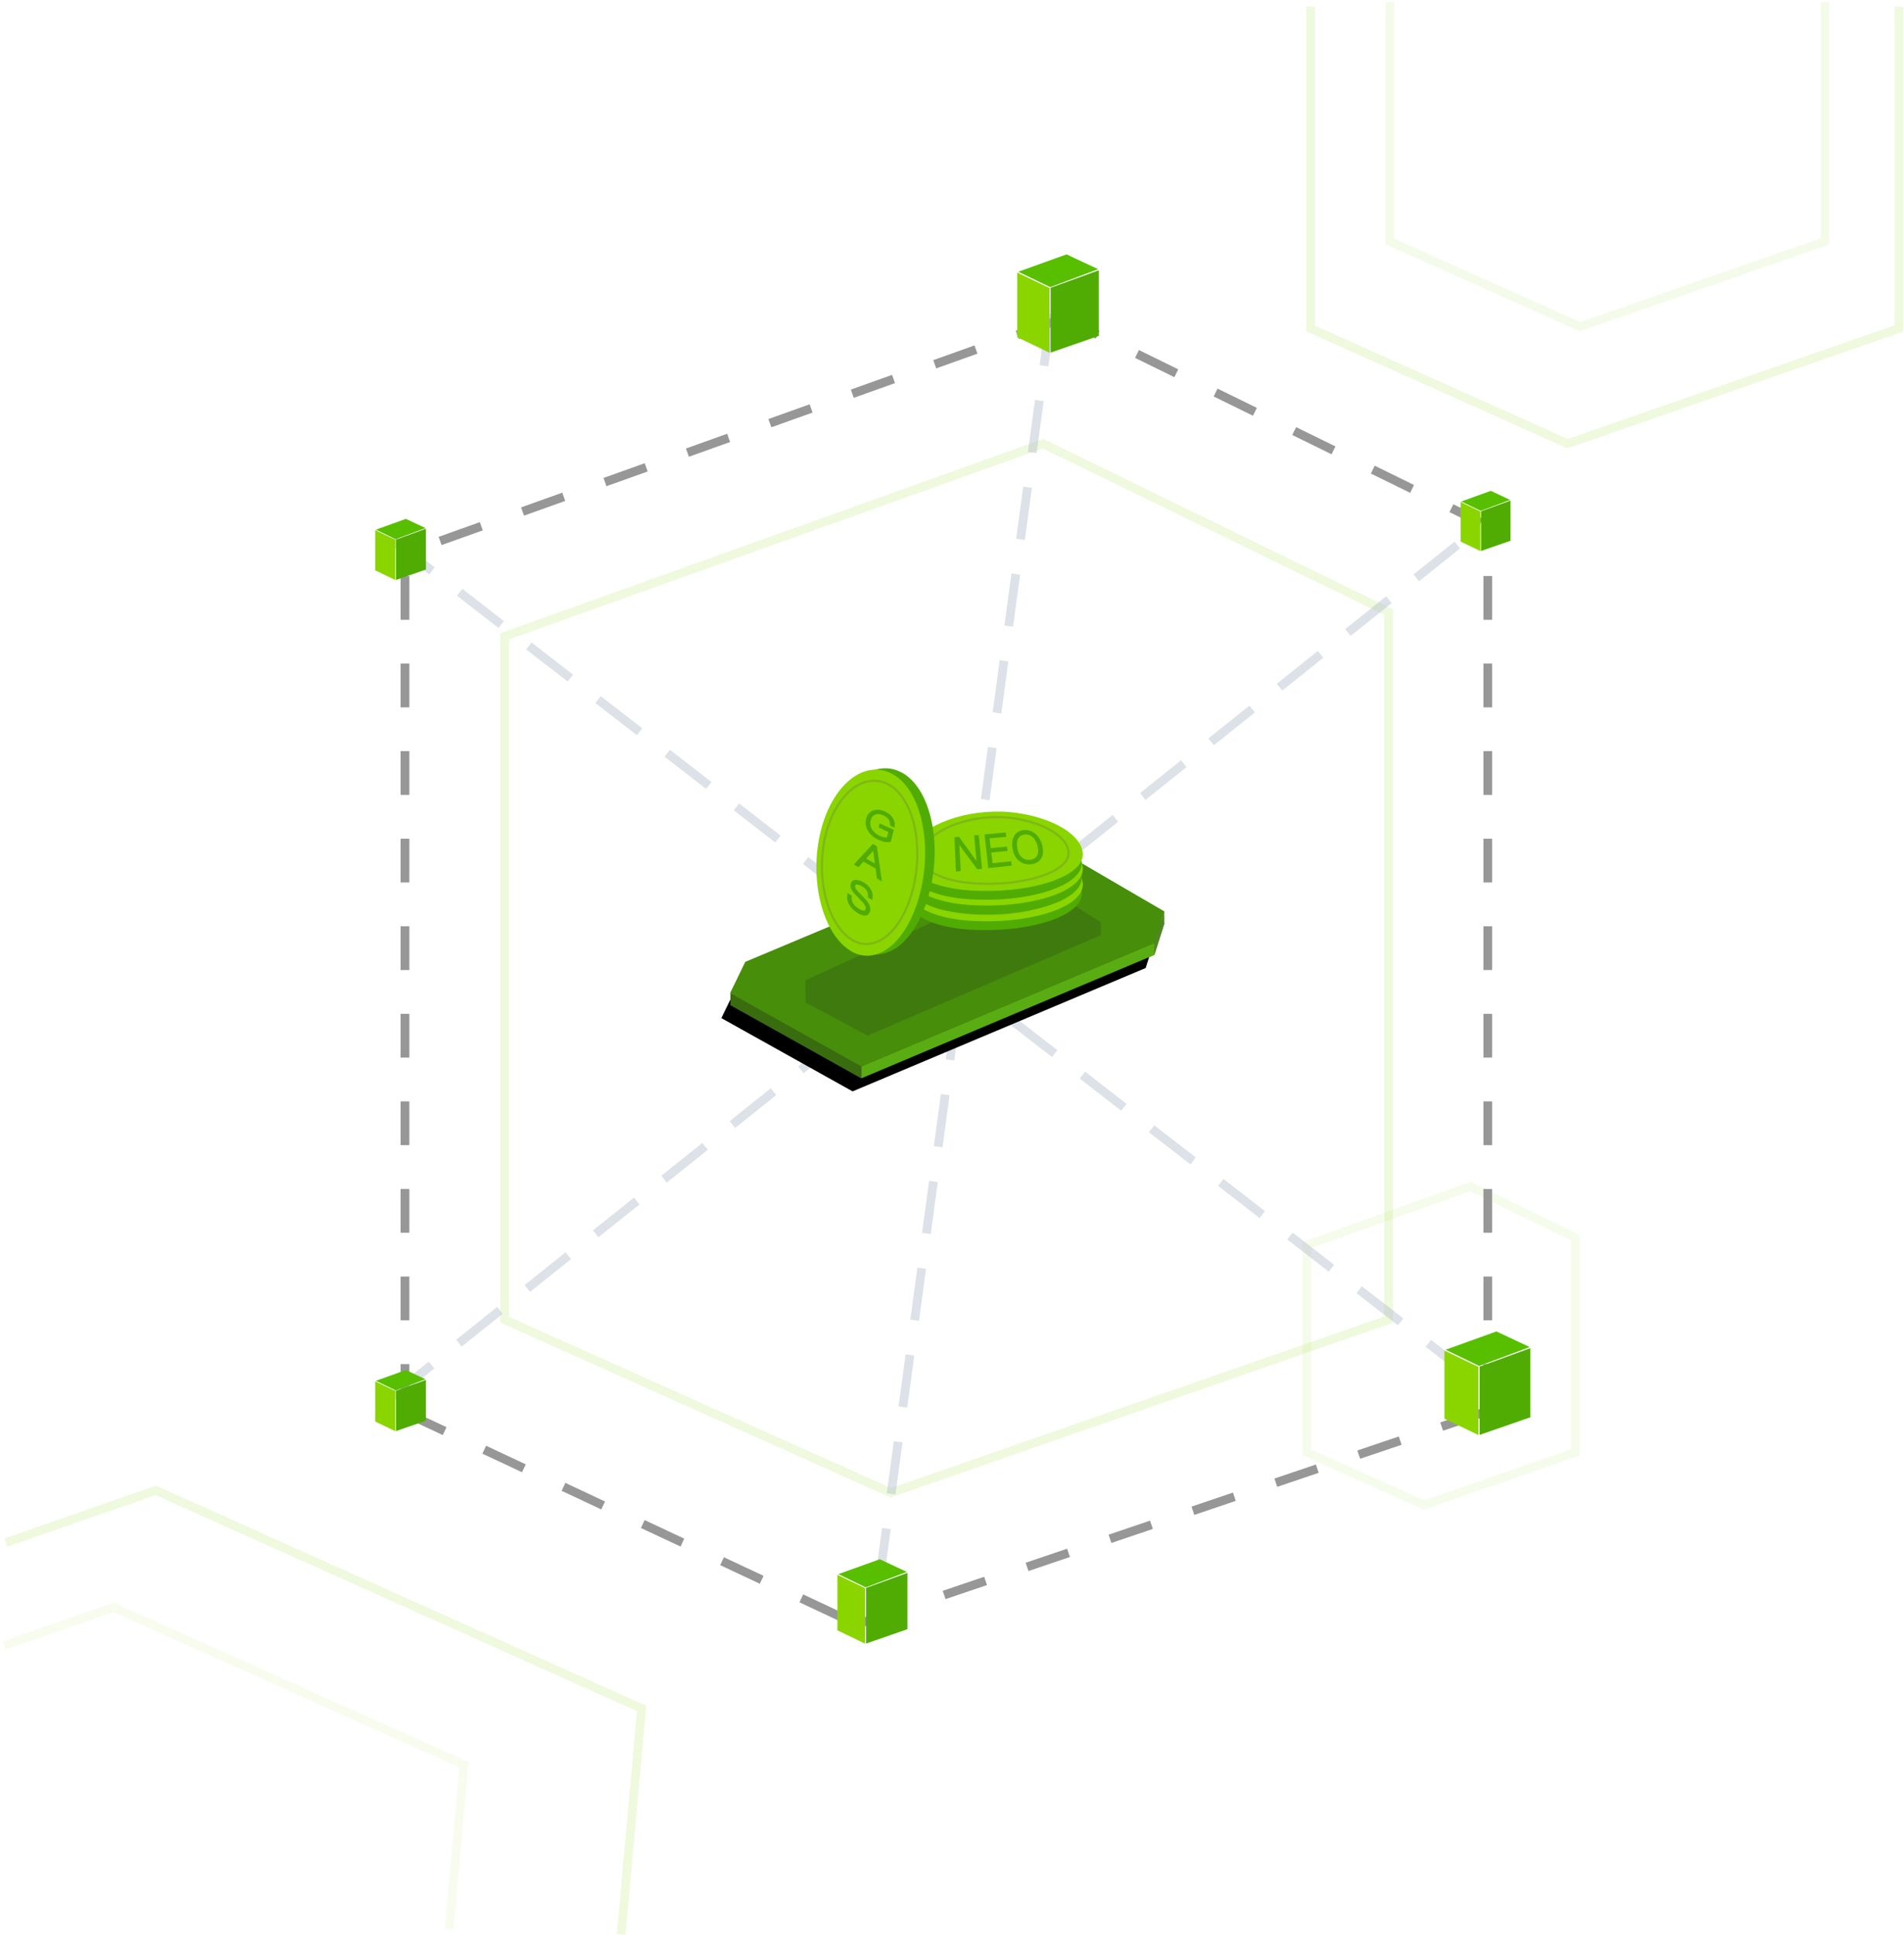 <?xml version="1.0" encoding="UTF-8"?>
<svg width="435px" height="442px" viewBox="0 0 435 442" version="1.1" xmlns="http://www.w3.org/2000/svg" xmlns:xlink="http://www.w3.org/1999/xlink">
    <!-- Generator: Sketch 50.2 (55047) - http://www.bohemiancoding.com/sketch -->
    <title>Group 39</title>
    <desc>Created with Sketch.</desc>
    <defs>
        <polygon id="path-1" points="3.675 30.951 0.213 38.086 30.195 54.82 97.158 26.639 99.438 19.442 70.832 2.77"></polygon>
        <filter x="-12.6%" y="-14.4%" width="121.2%" height="140.3%" filterUnits="objectBoundingBox" id="filter-2">
            <feOffset dx="-2" dy="3" in="SourceAlpha" result="shadowOffsetOuter1"></feOffset>
            <feGaussianBlur stdDeviation="3" in="shadowOffsetOuter1" result="shadowBlurOuter1"></feGaussianBlur>
            <feColorMatrix values="0 0 0 0 0.737   0 0 0 0 0.749   0 0 0 0 0.723  0 0 0 0.644 0" type="matrix" in="shadowBlurOuter1"></feColorMatrix>
        </filter>
        <filter x="-30.3%" y="-56.7%" width="160.6%" height="213.3%" filterUnits="objectBoundingBox" id="filter-3">
            <feGaussianBlur stdDeviation="6.814" in="SourceGraphic"></feGaussianBlur>
        </filter>
    </defs>
    <g id="Page-1" stroke="none" stroke-width="1" fill="none" fill-rule="evenodd">
        <g id="Artboard" transform="translate(-479, -427)">
            <g id="Group-39" transform="translate(473, 428)">
                <polygon id="Line-26" stroke-opacity="0.135" stroke="#8AD500" stroke-width="2" stroke-linecap="square" points="121.297 144.338 244.297 100.338 323.234 138.809 323.234 300.418 209.525 339.957 121.297 300.418"></polygon>
                <polyline id="Line-26" stroke-opacity="0.135" stroke="#8AD500" stroke-width="2" stroke-linecap="square" points="439.828 1.507 439.828 74.025 364.155 100.338 305.441 74.025 305.441 1.507 305.441 1.507"></polyline>
                <polyline id="Line-26" stroke-opacity="0.135" stroke="#8AD500" stroke-width="2" opacity="0.62" stroke-linecap="square" points="422.94 0.492 422.94 54.142 366.956 73.609 323.518 54.142 323.518 0.492 323.518 0.492"></polyline>
                <g id="Group-38" transform="translate(78.656, 388.186) scale(1, -1) rotate(-5) translate(-78.656, -388.186) translate(4.656, 342.186)" stroke="#8AD500" stroke-linecap="square" stroke-opacity="0.135" stroke-width="2">
                    <polyline id="Line-26" points="147.582 0.592 147.742 51.41 32.83 91.367 0.656 76.911"></polyline>
                </g>
                <g id="Group-38" opacity="0.5" transform="translate(58.784, 401.508) scale(1, -1) rotate(-5) translate(-58.784, -401.508) translate(5.284, 368.508)" stroke="#8AD500" stroke-linecap="square" stroke-opacity="0.135" stroke-width="2">
                    <polyline id="Line-26" points="106.462 0.427 106.578 37.086 23.683 65.91 0.473 55.482"></polyline>
                </g>
                <polygon id="Line-26" stroke-opacity="0.135" stroke="#8AD500" stroke-width="2" opacity="0.607" stroke-linecap="square" points="304.578 283.364 341.914 270.008 365.875 281.686 365.875 330.741 331.359 342.743 304.578 330.741"></polygon>
                <g id="Group-36" transform="translate(70.268, 51.147)">
                    <g id="33" transform="translate(0.533, 0.17)" stroke-dasharray="10" stroke-width="2">
                        <path d="M31.584,325.515 L126.276,263.752" id="Stroke-101" stroke="#979797" transform="translate(78.791, 294.477) scale(1, -1) rotate(8) translate(-78.791, -294.477) "></path>
                        <path d="M180.76,73.376 L269.749,13.076" id="Stroke-101" stroke="#979797" transform="translate(225.334, 43.303) scale(1, -1) rotate(8) translate(-225.334, -43.303) "></path>
                        <path d="M14.479,74.54 L41.785,268.832" id="Stroke-101" stroke="#979797" transform="translate(27.909, 171.429) scale(-1, -1) rotate(8) translate(-27.909, -171.429) "></path>
                        <path d="M261.69,70.019 L289.589,268.535" id="Stroke-101" stroke="#979797" transform="translate(275.365, 169.163) scale(-1, -1) rotate(8) translate(-275.365, -169.163) "></path>
                        <path d="M136.581,326.983 L270.343,259.728" id="Stroke-101" stroke="#979797" transform="translate(203.331, 293.841) scale(-1, -1) rotate(8) translate(-203.331, -293.841) "></path>
                        <path d="M31.584,84.382 L171.995,10.809" id="Stroke-101" stroke="#979797" transform="translate(102.073, 47.503) scale(-1, -1) rotate(8) translate(-102.073, -47.503) "></path>
                        <g id="Group-37" opacity="0.43" transform="translate(24, 19)" stroke="#B1BAC9" stroke-linecap="square">
                            <path d="M1.201,52.33 L250.201,245.33" id="Line-23"></path>
                            <path d="M1.201,247.33 L250.201,48.33" id="Line-25"></path>
                            <path d="M151.201,1.33 L111.201,296.33" id="Line-24"></path>
                        </g>
                    </g>
                    <g id="Group-21" transform="translate(102.326, 139.306)">
                        <g id="Path-14">
                            <use fill="black" fill-opacity="1" filter="url(#filter-2)" xlink:href="#path-1"></use>
                            <use fill="#3F790E" fill-rule="evenodd" xlink:href="#path-1"></use>
                        </g>
                        <polygon id="Path-3" fill="#396B0F" points="0.282 35.377 0.282 38.054 30.223 54.838 30.223 52.118"></polygon>
                        <polygon id="Path-3" fill="#59AC12" points="30.24 52.12 30.24 54.797 97.171 26.601 97.171 23.933"></polygon>
                        <polygon id="Path-3" fill="#518525" transform="translate(98.266, 21.647) rotate(-56) translate(-98.266, -21.647) " points="95.685 22.011 93.523 23.469 100.687 21.391 103.01 19.824"></polygon>
                        <polygon id="Path-14" fill="#478E0A" points="3.675 28.238 0.213 35.373 30.195 52.107 97.158 23.926 99.438 16.729 70.832 0.057"></polygon>
                        <polygon id="Path-14" fill="#28381E" opacity="0.487" filter="url(#filter-3)" points="17.436 32.417 17.436 37.498 31.606 45.093 84.928 22.139 84.928 19.193 68.73 9.01"></polygon>
                    </g>
                    <g id="Group-34" transform="translate(140.344, 128.186)">
                        <g id="Group-33" transform="translate(0.001, 7.71)">
                            <g id="Group-30" transform="translate(22.7, 14.73) rotate(100) translate(-22.7, -14.73) translate(11.7, -5.77)">
                                <path d="M14.159,39.758 C19.939,41.725 23.027,33.845 21.07,22.018 C19.231,10.19 14.045,0.595 9.377,0.682 C4.697,0.874 1.454,9.051 2.241,18.85 C3.125,28.649 8.47,37.947 14.159,39.758 Z" id="Oval" fill="#50AC02"></path>
                                <path d="M12.133,39.883 C17.913,41.85 21,33.971 19.044,22.143 C17.205,10.316 12.019,0.721 7.351,0.808 C2.67,1 -0.572,9.177 0.214,18.976 C1.099,28.775 6.443,38.072 12.133,39.883 Z" id="Oval" fill="#8AD500"></path>
                                <path d="M11.549,36.873 C16.402,38.524 18.994,31.909 17.352,21.98 C15.808,12.05 11.454,3.995 7.535,4.068 C3.605,4.229 0.883,11.094 1.543,19.32 C2.286,27.547 6.773,35.353 11.549,36.873 Z" id="Oval" stroke="#7FB815" stroke-width="0.5"></path>
                            </g>
                            <path d="M13.444,10.116 L14.48,10.019 L18.423,15.456 L18.463,15.452 L17.956,9.694 L18.982,9.598 L19.745,17.319 L18.668,17.433 L14.61,11.954 L14.571,11.958 L14.877,17.835 L13.769,17.953 L13.444,10.116 Z M20.31,9.474 L25.143,9.022 L25.305,10.01 L21.461,10.377 L21.737,12.612 L25.436,12.245 L25.597,13.235 L21.861,13.611 L22.163,16.05 L26.401,15.607 L26.566,16.595 L21.179,17.167 L20.31,9.474 Z M29.294,8.483 C30.31,8.388 31.203,8.679 31.974,9.364 C32.715,10.008 33.232,10.907 33.516,12.053 C33.797,13.188 33.723,14.135 33.292,14.907 C32.827,15.706 32.036,16.165 30.937,16.282 C29.827,16.4 28.88,16.112 28.115,15.438 C27.382,14.781 26.929,13.877 26.729,12.732 C26.527,11.576 26.642,10.616 27.085,9.841 C27.53,9.024 28.269,8.579 29.294,8.483 Z M29.506,9.492 C28.784,9.561 28.275,9.878 27.98,10.465 C27.694,11.02 27.631,11.737 27.797,12.625 C27.96,13.503 28.289,14.181 28.786,14.657 C29.31,15.141 29.958,15.353 30.724,15.273 C31.49,15.192 32.026,14.868 32.321,14.313 C32.604,13.77 32.648,13.048 32.439,12.161 C32.227,11.262 31.86,10.582 31.357,10.107 C30.846,9.621 30.229,9.423 29.506,9.492 Z" id="NEO" fill="#50AC02"></path>
                        </g>
                        <g id="Group-33" transform="translate(0.001, 4.122)">
                            <g id="Group-30" transform="translate(22.7, 14.73) rotate(100) translate(-22.7, -14.73) translate(11.7, -5.77)">
                                <path d="M14.159,39.758 C19.939,41.725 23.027,33.845 21.07,22.018 C19.231,10.19 14.045,0.595 9.377,0.682 C4.697,0.874 1.454,9.051 2.241,18.85 C3.125,28.649 8.47,37.947 14.159,39.758 Z" id="Oval" fill="#50AC02"></path>
                                <path d="M12.133,39.883 C17.913,41.85 21,33.971 19.044,22.143 C17.205,10.316 12.019,0.721 7.351,0.808 C2.67,1 -0.572,9.177 0.214,18.976 C1.099,28.775 6.443,38.072 12.133,39.883 Z" id="Oval" fill="#8AD500"></path>
                                <path d="M11.549,36.873 C16.402,38.524 18.994,31.909 17.352,21.98 C15.808,12.05 11.454,3.995 7.535,4.068 C3.605,4.229 0.883,11.094 1.543,19.32 C2.286,27.547 6.773,35.353 11.549,36.873 Z" id="Oval" stroke="#7FB815" stroke-width="0.5"></path>
                            </g>
                            <path d="M13.444,10.116 L14.48,10.019 L18.423,15.456 L18.463,15.452 L17.956,9.694 L18.982,9.598 L19.745,17.319 L18.668,17.433 L14.61,11.954 L14.571,11.958 L14.877,17.835 L13.769,17.953 L13.444,10.116 Z M20.31,9.474 L25.143,9.022 L25.305,10.01 L21.461,10.377 L21.737,12.612 L25.436,12.245 L25.597,13.235 L21.861,13.611 L22.163,16.05 L26.401,15.607 L26.566,16.595 L21.179,17.167 L20.31,9.474 Z M29.294,8.483 C30.31,8.388 31.203,8.679 31.974,9.364 C32.715,10.008 33.232,10.907 33.516,12.053 C33.797,13.188 33.723,14.135 33.292,14.907 C32.827,15.706 32.036,16.165 30.937,16.282 C29.827,16.4 28.88,16.112 28.115,15.438 C27.382,14.781 26.929,13.877 26.729,12.732 C26.527,11.576 26.642,10.616 27.085,9.841 C27.53,9.024 28.269,8.579 29.294,8.483 Z M29.506,9.492 C28.784,9.561 28.275,9.878 27.98,10.465 C27.694,11.02 27.631,11.737 27.797,12.625 C27.96,13.503 28.289,14.181 28.786,14.657 C29.31,15.141 29.958,15.353 30.724,15.273 C31.49,15.192 32.026,14.868 32.321,14.313 C32.604,13.77 32.648,13.048 32.439,12.161 C32.227,11.262 31.86,10.582 31.357,10.107 C30.846,9.621 30.229,9.423 29.506,9.492 Z" id="NEO" fill="#50AC02"></path>
                        </g>
                        <g id="Group-33" transform="translate(0.001, 0.78)">
                            <g id="Group-30" transform="translate(22.7, 14.73) rotate(100) translate(-22.7, -14.73) translate(11.7, -5.77)">
                                <path d="M14.159,39.758 C19.939,41.725 23.027,33.845 21.07,22.018 C19.231,10.19 14.045,0.595 9.377,0.682 C4.697,0.874 1.454,9.051 2.241,18.85 C3.125,28.649 8.47,37.947 14.159,39.758 Z" id="Oval" fill="#50AC02"></path>
                                <path d="M12.133,39.883 C17.913,41.85 21,33.971 19.044,22.143 C17.205,10.316 12.019,0.721 7.351,0.808 C2.67,1 -0.572,9.177 0.214,18.976 C1.099,28.775 6.443,38.072 12.133,39.883 Z" id="Oval" fill="#8AD500"></path>
                                <path d="M11.549,36.873 C16.402,38.524 18.994,31.909 17.352,21.98 C15.808,12.05 11.454,3.995 7.535,4.068 C3.605,4.229 0.883,11.094 1.543,19.32 C2.286,27.547 6.773,35.353 11.549,36.873 Z" id="Oval" stroke="#7FB815" stroke-width="0.5"></path>
                            </g>
                            <path d="M13.444,10.116 L14.48,10.019 L18.423,15.456 L18.463,15.452 L17.956,9.694 L18.982,9.598 L19.745,17.319 L18.668,17.433 L14.61,11.954 L14.571,11.958 L14.877,17.835 L13.769,17.953 L13.444,10.116 Z M20.31,9.474 L25.143,9.022 L25.305,10.01 L21.461,10.377 L21.737,12.612 L25.436,12.245 L25.597,13.235 L21.861,13.611 L22.163,16.05 L26.401,15.607 L26.566,16.595 L21.179,17.167 L20.31,9.474 Z M29.294,8.483 C30.31,8.388 31.203,8.679 31.974,9.364 C32.715,10.008 33.232,10.907 33.516,12.053 C33.797,13.188 33.723,14.135 33.292,14.907 C32.827,15.706 32.036,16.165 30.937,16.282 C29.827,16.4 28.88,16.112 28.115,15.438 C27.382,14.781 26.929,13.877 26.729,12.732 C26.527,11.576 26.642,10.616 27.085,9.841 C27.53,9.024 28.269,8.579 29.294,8.483 Z M29.506,9.492 C28.784,9.561 28.275,9.878 27.98,10.465 C27.694,11.02 27.631,11.737 27.797,12.625 C27.96,13.503 28.289,14.181 28.786,14.657 C29.31,15.141 29.958,15.353 30.724,15.273 C31.49,15.192 32.026,14.868 32.321,14.313 C32.604,13.77 32.648,13.048 32.439,12.161 C32.227,11.262 31.86,10.582 31.357,10.107 C30.846,9.621 30.229,9.423 29.506,9.492 Z" id="NEO" fill="#50AC02"></path>
                        </g>
                    </g>
                    <g id="Group-30" transform="translate(135.748, 145.132) rotate(14) translate(-135.748, -145.132) translate(121.748, 123.132)">
                        <path d="M14.819,41.692 C21.848,44.358 27.547,36.912 27.547,25.062 C27.547,13.212 21.848,2.148 14.819,0.35 C7.789,-1.448 2.09,5.998 2.09,16.98 C2.09,27.963 7.789,39.027 14.819,41.692 Z" id="Oval" fill="#50AC02"></path>
                        <path d="M12.786,42.514 C19.816,45.179 25.515,37.734 25.515,25.884 C25.515,14.034 19.816,2.97 12.786,1.172 C5.757,-0.626 0.058,6.819 0.058,17.802 C0.058,28.784 5.757,39.848 12.786,42.514 Z" id="Oval" fill="#8AD500"></path>
                        <path d="M12.53,39.995 C18.697,42.333 23.697,35.801 23.697,25.405 C23.697,15.009 18.697,5.302 12.53,3.724 C6.363,2.147 1.363,8.679 1.363,18.314 C1.363,27.95 6.363,37.656 12.53,39.995 Z" id="Oval" stroke="#7FB815" stroke-width="0.5"></path>
                        <path d="M12.964,10.114 C13.832,10.24 14.522,10.525 15.045,10.983 C15.529,11.415 15.834,11.976 15.963,12.648 L15.351,12.54 C15.243,12.029 14.996,11.6 14.601,11.258 C14.187,10.901 13.635,10.675 12.964,10.573 C12.135,10.447 11.484,10.589 11.001,10.992 C10.527,11.374 10.291,11.933 10.291,12.682 C10.291,13.414 10.527,14.046 11.001,14.583 C11.504,15.172 12.224,15.575 13.171,15.789 C13.585,15.883 13.98,15.924 14.374,15.913 C14.749,15.897 15.075,15.853 15.331,15.758 L15.331,14.037 L12.924,13.563 L12.924,13.121 L15.933,13.694 L15.933,16.14 C15.608,16.287 15.203,16.381 14.72,16.403 C14.207,16.417 13.674,16.359 13.122,16.23 C12.017,15.972 11.149,15.476 10.537,14.768 C9.965,14.118 9.689,13.389 9.689,12.569 C9.689,11.741 9.965,11.107 10.527,10.655 C11.129,10.143 11.938,9.965 12.964,10.114 Z M12.431,18.058 L13.141,18.214 L15.963,25.169 L15.302,24.963 L14.483,22.86 L11.09,21.906 L10.271,23.419 L9.61,23.22 L12.431,18.058 Z M11.287,21.53 L14.286,22.354 L12.806,18.699 L12.776,18.693 L11.287,21.53 Z M12.382,27.041 C13.151,27.274 13.763,27.629 14.217,28.107 C14.68,28.594 14.947,29.184 15.006,29.872 L14.404,29.671 C14.325,29.144 14.118,28.701 13.783,28.336 C13.447,27.974 12.974,27.703 12.362,27.514 C11.79,27.337 11.346,27.286 11.021,27.357 C10.646,27.427 10.468,27.66 10.468,28.041 C10.468,28.38 10.685,28.715 11.129,29.067 C11.336,29.222 11.79,29.514 12.481,29.923 C13.378,30.461 13.98,30.866 14.296,31.156 C14.878,31.678 15.173,32.238 15.173,32.827 C15.173,33.379 14.917,33.724 14.414,33.851 C13.931,33.965 13.289,33.862 12.49,33.546 C11.682,33.228 11.04,32.814 10.577,32.32 C10.044,31.754 9.748,31.097 9.689,30.354 L10.281,30.567 C10.35,31.158 10.577,31.666 10.971,32.096 C11.326,32.479 11.83,32.802 12.481,33.054 C13.102,33.295 13.605,33.375 13.99,33.311 C14.365,33.232 14.562,33.002 14.562,32.625 C14.562,32.185 14.315,31.754 13.842,31.342 C13.605,31.133 13.092,30.784 12.293,30.311 C11.455,29.812 10.912,29.464 10.675,29.264 C10.133,28.818 9.867,28.351 9.867,27.864 C9.867,27.343 10.113,27.024 10.626,26.903 C11.08,26.777 11.672,26.827 12.382,27.041 Z" id="GAS" stroke="#50AC02" stroke-width="0.5" fill="#50AC02"></path>
                    </g>
                    <g id="Group-35" transform="translate(21.326, 0.729)">
                        <g id="Group-19" transform="translate(146.803, 5.191)">
                            <polygon id="Path-15" fill="#8AD500" points="0 4.187 7.382 7.721 7.382 22.502 0 18.953"></polygon>
                            <polygon id="Path-16" fill="#50AC02" points="7.629 7.666 7.629 22.467 18.64 18.647 18.64 3.664"></polygon>
                            <polygon id="Path-17" fill="#58BF00" points="0.255 3.996 7.545 7.518 18.492 3.414 11.276 0.033"></polygon>
                        </g>
                        <g id="Group-19" transform="translate(248.102, 59.216)">
                            <polygon id="Path-15" fill="#8AD500" points="0 2.562 4.517 4.725 4.517 13.77 0 11.598"></polygon>
                            <polygon id="Path-16" fill="#50AC02" points="4.668 4.691 4.668 13.749 11.406 11.411 11.406 2.242"></polygon>
                            <polygon id="Path-17" fill="#58BF00" points="0.156 2.445 4.617 4.601 11.316 2.089 6.9 0.02"></polygon>
                        </g>
                        <g id="Group-19" transform="translate(105.725, 303.229)">
                            <polygon id="Path-15" fill="#8AD500" points="0 3.594 6.336 6.627 6.336 19.315 0 16.268"></polygon>
                            <polygon id="Path-16" fill="#50AC02" points="6.548 6.58 6.548 19.284 15.999 16.006 15.999 3.145"></polygon>
                            <polygon id="Path-17" fill="#58BF00" points="0.219 3.43 6.476 6.453 15.873 2.93 9.679 0.028"></polygon>
                        </g>
                        <g id="Group-19" transform="translate(0.126, 260.022)">
                            <polygon id="Path-15" fill="#8AD500" points="0 2.603 4.589 4.8 4.589 13.99 0 11.783"></polygon>
                            <polygon id="Path-16" fill="#50AC02" points="4.743 4.766 4.743 13.968 11.589 11.593 11.589 2.278"></polygon>
                            <polygon id="Path-17" fill="#58BF00" points="0.159 2.485 4.691 4.674 11.497 2.123 7.011 0.021"></polygon>
                        </g>
                        <g id="Group-19" transform="translate(0.126, 65.613)">
                            <polygon id="Path-15" fill="#8AD500" points="0 2.603 4.589 4.8 4.589 13.99 0 11.783"></polygon>
                            <polygon id="Path-16" fill="#50AC02" points="4.743 4.766 4.743 13.968 11.589 11.593 11.589 2.278"></polygon>
                            <polygon id="Path-17" fill="#58BF00" points="0.159 2.485 4.691 4.674 11.497 2.123 7.011 0.021"></polygon>
                        </g>
                        <g id="Group-19" transform="translate(244.41, 251.196)">
                            <polygon id="Path-15" fill="#8AD500" points="0 4.41 7.775 8.132 7.775 23.699 0 19.961"></polygon>
                            <polygon id="Path-16" fill="#50AC02" points="8.034 8.074 8.034 23.662 19.631 19.639 19.631 3.859"></polygon>
                            <polygon id="Path-17" fill="#58BF00" points="0.269 4.209 7.946 7.918 19.476 3.596 11.876 0.035"></polygon>
                        </g>
                    </g>
                </g>
            </g>
        </g>
    </g>
</svg>